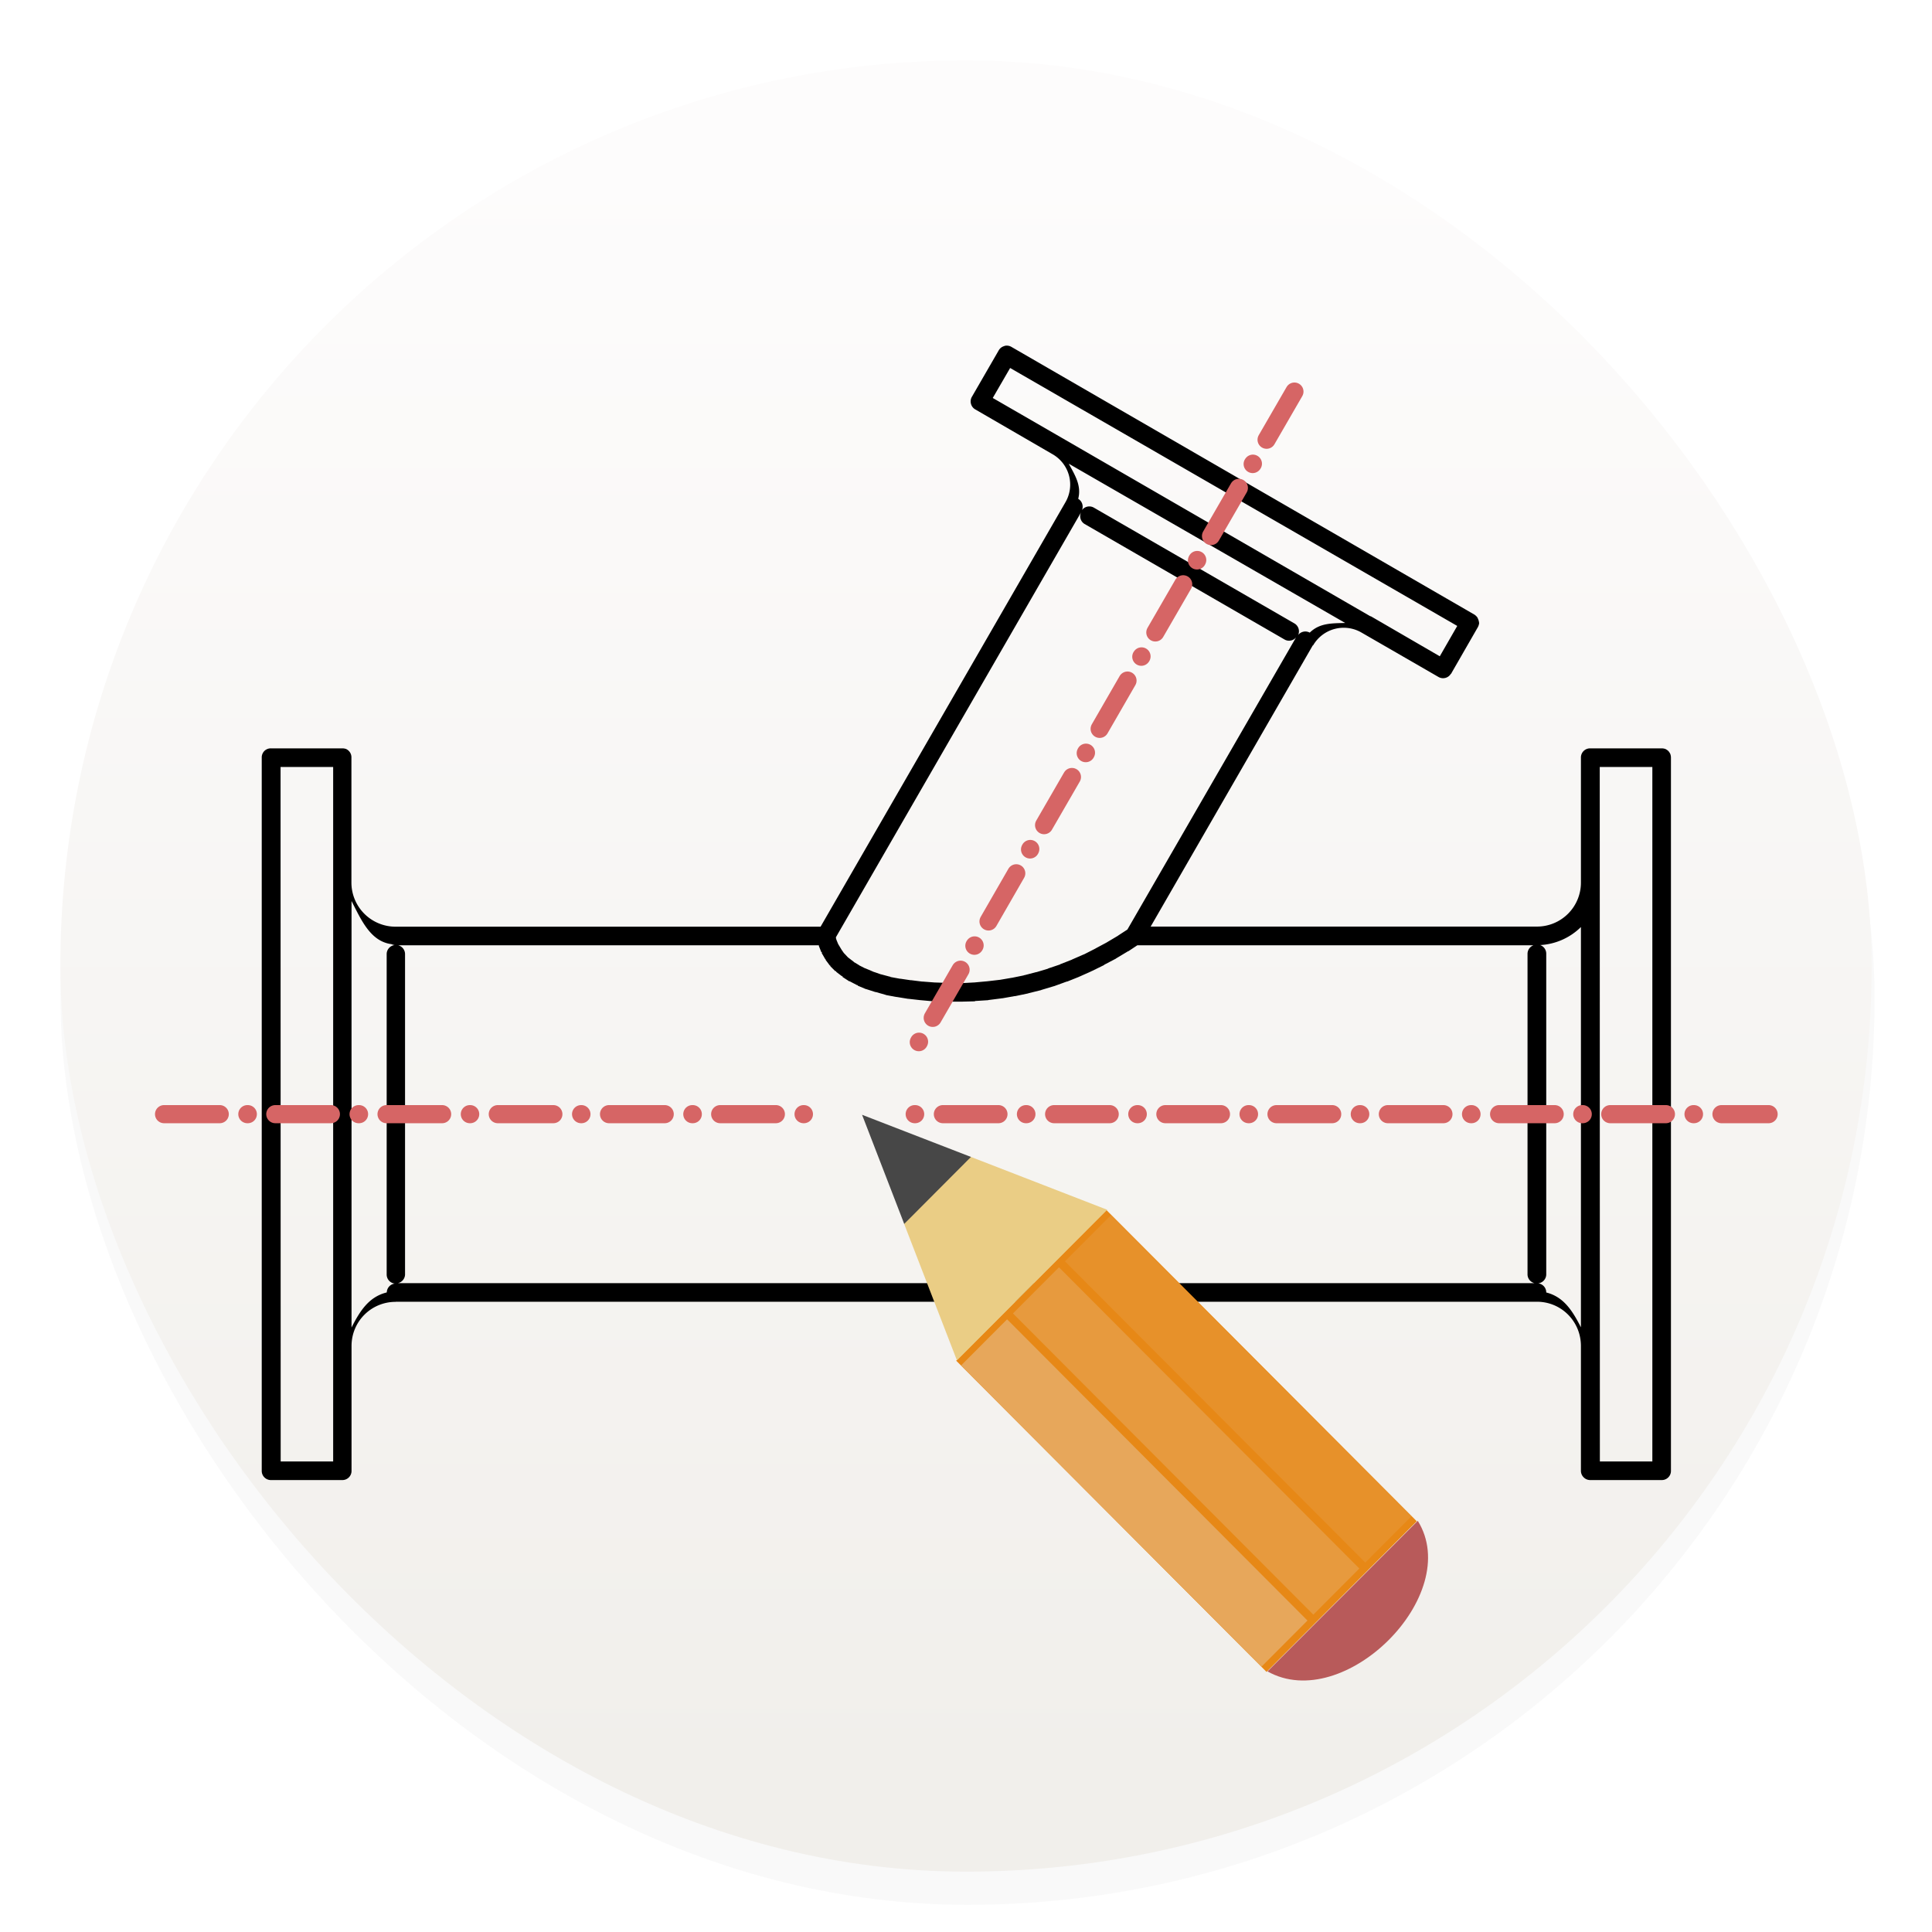 <svg xmlns="http://www.w3.org/2000/svg" width="64" height="64" viewBox="0 0 16.933 16.933"><defs><linearGradient id="b" x1="7.937" x2="7.937" y1="15.081" y2="1.852" gradientTransform="translate(-.605 -.596)scale(1.071)" gradientUnits="userSpaceOnUse"><stop offset="0" stop-color="#f1efeb"/><stop offset="1" stop-color="#fdfcfc"/></linearGradient><filter id="a" width="1.054" height="1.054" x="-.027" y="-.027" color-interpolation-filters="sRGB"><feGaussianBlur stdDeviation=".675"/></filter></defs><rect width="60" height="60" x="2" y="3" filter="url(#a)" opacity=".15" rx="30" ry="30" transform="scale(.265)"/><rect width="15.875" height="15.875" x=".529" y=".529" fill="url(#b)" rx="7.937" ry="7.937"/><path d="M8.803 3.033a.08.08 0 0 0-.051.04l-.234.405a.08.08 0 0 0-.008.061.08.08 0 0 0 .039.05l.676.392a.307.307 0 0 1 .113.421l-2.146 3.72H3.47a.387.387 0 0 1-.39-.388V6.641a.08.08 0 0 0-.048-.077.1.1 0 0 0-.031-.005h-.625a.08.08 0 0 0-.059.023.08.08 0 0 0-.023.059v6.25a.08.08 0 0 0 .082.081h.625a.08.08 0 0 0 .08-.082v-1.093c0-.215.172-.387.387-.387v-.001H13.47c.215 0 .386.173.386.388v1.093a.08.08 0 0 0 .026.06.08.08 0 0 0 .056.022h.626a.08.08 0 0 0 .081-.082V6.64a.1.1 0 0 0-.005-.03.1.1 0 0 0-.018-.028.1.1 0 0 0-.027-.018.1.1 0 0 0-.031-.005h-.626a.08.08 0 0 0-.082.082v1.093a.385.385 0 0 1-.386.387h-3.385l1.42-2.463.002-.002h.002a.31.31 0 0 1 .422-.113l.676.39a.08.08 0 0 0 .11-.029h.003l.002-.006.23-.4a.1.1 0 0 0 .012-.037l-.002-.012a.1.1 0 0 0-.008-.025l-.004-.01a.1.1 0 0 0-.027-.027L8.864 3.04a.08.08 0 0 0-.061-.008zm.05.192 3.919 2.261-.153.266-.603-.35-.004-.001h-.002L9.307 3.838l-.606-.35.153-.264zm.512.838L11.79 5.46c-.117.003-.224 0-.31.084h-.002a.08.08 0 0 0-.1.021.08.08 0 0 0-.033-.101l-1.76-1.016a.08.08 0 0 0-.102.023.08.08 0 0 0-.033-.099c.03-.116-.028-.207-.084-.31zm.11.427a.08.08 0 0 0 .03.102l1.757 1.015a.08.08 0 0 0 .097-.02l-1.478 2.56-.08.052-.002.002-.096.057-.003.002-.097.052-.003.002-.098.05-.004.001-.098.043h-.002l-.001.002-.102.04h-.002l-.002.003-.104.035-.002.002-.1.03h-.003l-.103.027h-.004l-.003.002-.103.021h-.002l-.105.018H8.76l-.112.013h-.002l-.109.01h-.004l-.11.006h-.105l-.008-.002-.115-.004h-.003l-.104-.008h-.006l-.096-.012H7.98l-.088-.013h-.005l-.082-.015-.002-.003h-.004l-.075-.02-.005-.001-.067-.023-.006-.003-.064-.027H7.58l-.049-.025-.005-.004-.042-.025-.001-.002-.043-.033-.009-.007-.027-.029-.008-.008-.02-.029-.03-.05-.014-.034-.002-.006-.002-.006-.002-.013zM2.459 6.722h.461v6.087h-.46zm11.562 0h.461v6.087h-.46zM3.081 7.897c.085.166.166.354.35.378a.1.1 0 0 0 .028.008.08.08 0 0 0-.07.077v2.812a.08.08 0 0 0 .071.078.08.08 0 0 0-.07.076l-.002.002c-.157.039-.235.165-.307.307zm10.775.228v3.508c-.072-.14-.148-.266-.304-.305a.08.08 0 0 0-.07-.08.08.08 0 0 0 .07-.076V8.36a.08.08 0 0 0-.053-.077.55.55 0 0 0 .357-.158m-10.366.16h3.687v.006l.021.053.006.002-.002.007.03.052.005.005v.004l.035.047.006.004v.004l.043.043h.008v.006l.05.038h.005l.001.007.057.037h.006v.001l.065.034.004-.002.001.006.071.03h.004l.002.001.078.025h.004l.084.024h.002l.002.002.091.017h.004l.098.016h.004l.106.012h.001l.112.01.002-.003.001.003.12.003h.123l.117-.003.002-.003h.004l.111-.007.004-.002h.004l.11-.014.001-.002.002.002.113-.02H8.9l.11-.023.005-.002.109-.027.004-.002.11-.033h.001l.11-.04h.004l.105-.042.002-.002h.002l.105-.047.002-.002h.002l.104-.051.002-.002.002-.002.101-.053.002-.002.1-.06.002-.002h.004l.08-.053h3.472a.08.08 0 0 0-.052.075v2.812a.08.08 0 0 0 .06.074h-9.96a.08.08 0 0 0 .062-.074V8.36a.08.08 0 0 0-.06-.075" style="-inkscape-stroke:none"/><path stroke="#d66565" stroke-linecap="round" stroke-linejoin="round" stroke-width=".159" d="m11.345 3.432-.244.422zm-.364.632-.002.003zm-.123.212-.244.422zm-.365.632-.002.004zm-.123.213-.244.422zm-.365.632-.002.003zm-.123.212-.244.423zm-.364.632-.002.004zm-.123.213-.244.422zm-.365.631-.002.004zm-.123.213-.243.422zm-.365.632-.002.003zm-.123.213-.244.422zm-.364.631-.002.004zm-6.617.635h.488zm.73 0h.004zm.245 0H2.9zm.73 0h.004zm.245 0h.487zm.73 0h.003zm.245 0h.487zm.73 0h.003zm.245 0h.488zm.73 0h.004zm.245 0H6.8h-.488zm.73 0h.003zm.974 0h.004zm.247 0h.487zm.728 0h.004zm.247 0h.487zm.729 0h.004zm.246 0h.487zm.729 0h.004zm.245 0h.488zm.73 0h.004zm.246 0h.487zm.729 0h.004zm.246 0h.487zm.729 0h.004zm.245 0h.488zm.73 0h.004zm.245 0h.413z"/><g transform="translate(-2.17 .027)"><rect width="1.865" height="3.853" x="-.931" y="15.875" fill="#e78816" rx="0" ry="0" transform="matrix(.706 -.708 .706 .708 0 0)"/><rect width=".571" height="3.729" x="-.93" y="15.935" fill="#e7a75b" rx="0" ry="0" transform="matrix(.706 -.708 .706 .708 0 0)"/><rect width=".571" height="3.729" x="-.286" y="15.935" fill="#e79a3e" rx="0" ry="0" transform="matrix(.706 -.708 .706 .708 0 0)"/><rect width=".571" height="3.729" x=".359" y="15.935" fill="#e7912a" rx="0" ry="0" transform="matrix(.706 -.708 .706 .708 0 0)"/><path fill="#eacd85" d="m10.68 10.113-.646-.062.06.648.463 1.197 1.317-1.32z"/><path fill="#474747" d="m9.725 9.742.37.958.585-.587-.956-.37"/><path fill="#b85a5a" d="m14.596 13.302-1.317 1.32c.67.377 1.722-.669 1.317-1.32"/></g></svg>
